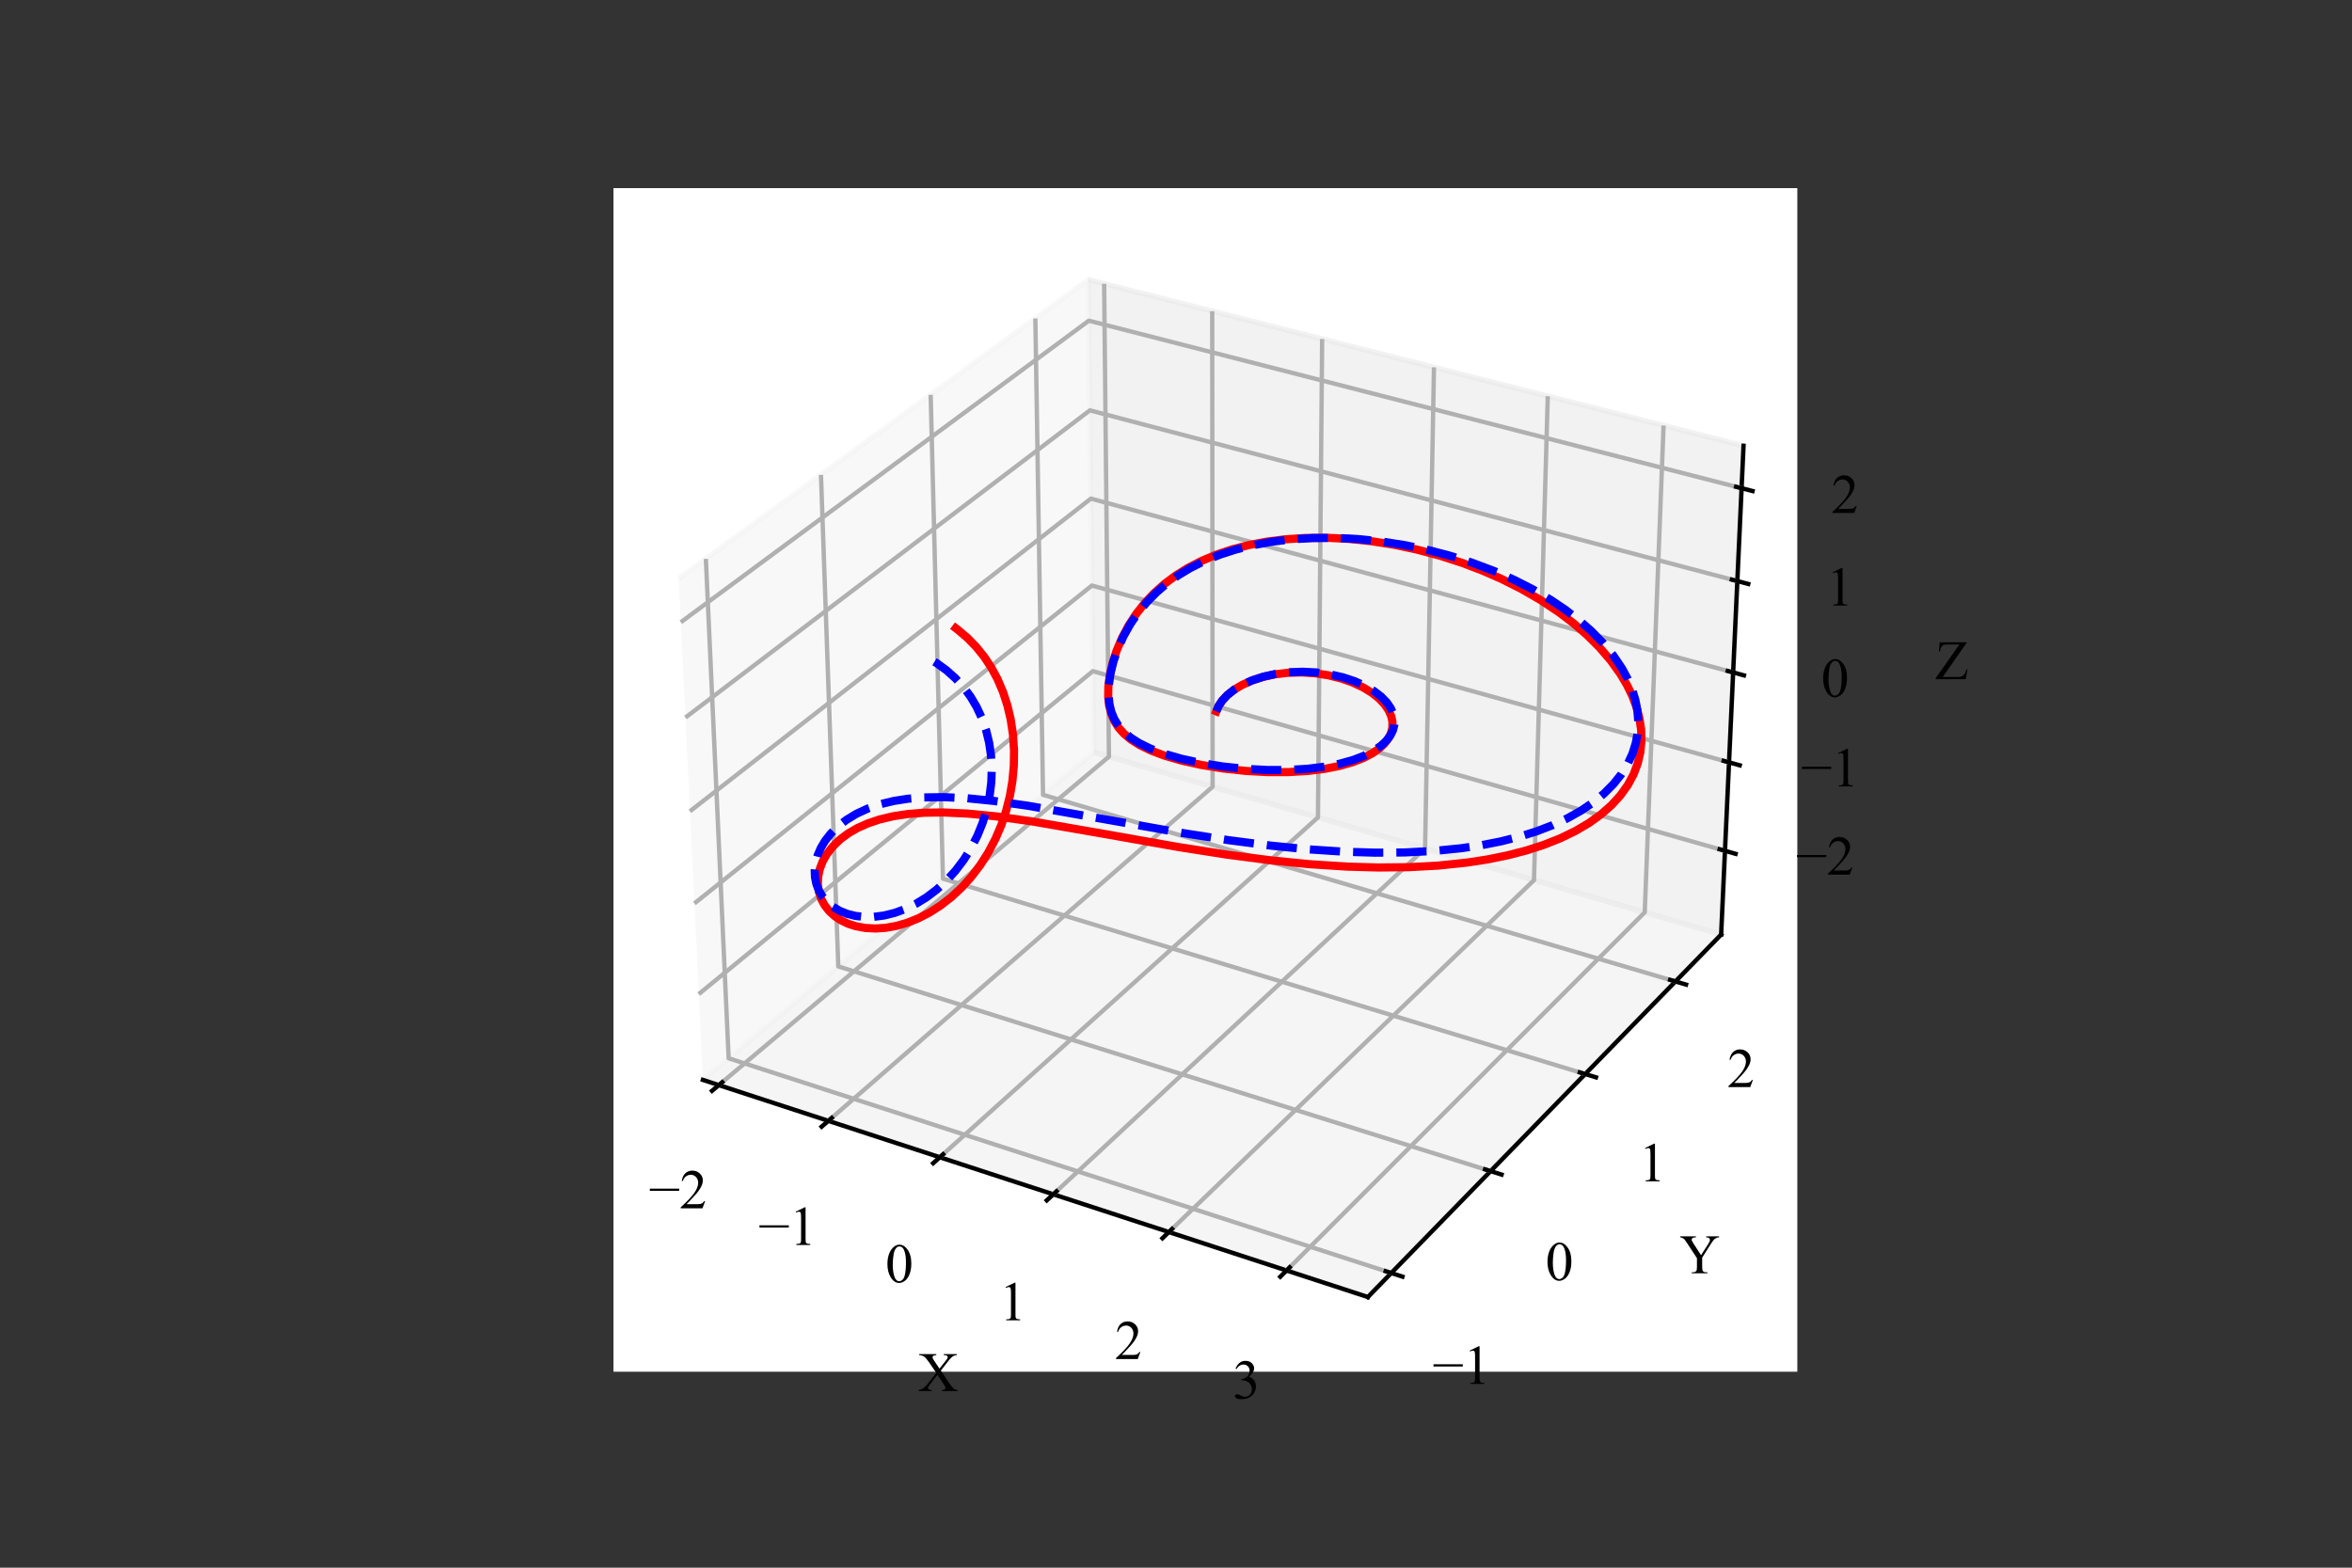 <?xml version="1.0" encoding="utf-8" standalone="no"?>
<!DOCTYPE svg PUBLIC "-//W3C//DTD SVG 1.1//EN"
  "http://www.w3.org/Graphics/SVG/1.1/DTD/svg11.dtd">
<svg xmlns:xlink="http://www.w3.org/1999/xlink" width="432pt" height="288pt" viewBox="0 0 432 288" xmlns="http://www.w3.org/2000/svg" version="1.1">
 <rect x="0" y="0" width="432" height="288" fill="#333333" stroke="none"/>
 <defs>
  <style type="text/css">*{stroke-linejoin: round; stroke-linecap: butt}</style>
 </defs>
 <g id="figure_1">
  <g id="patch_1">
   <path d="M 0 288 
L 432 288 
L 432 0 
L 0 0 
L 0 288 
z
" style="fill: none"/>
  </g>
  <g id="patch_2">
   <path d="M 112.68 252 
L 330.12 252 
L 330.12 34.56 
L 112.68 34.56 
z
" style="fill: #ffffff"/>
  </g>
  <g id="pane3d_1">
   <g id="patch_3">
    <path d="M 129.098 198.386 
L 200.904 138.197 
L 199.906 51.394 
L 124.664 106.302 
" style="fill: #f2f2f2; opacity: 0.5; stroke: #f2f2f2; stroke-linejoin: miter"/>
   </g>
  </g>
  <g id="pane3d_2">
   <g id="patch_4">
    <path d="M 200.904 138.197 
L 316.127 171.688 
L 320.239 81.895 
L 199.906 51.394 
" style="fill: #e6e6e6; opacity: 0.5; stroke: #e6e6e6; stroke-linejoin: miter"/>
   </g>
  </g>
  <g id="pane3d_3">
   <g id="patch_5">
    <path d="M 129.098 198.386 
L 251.24 238.278 
L 316.127 171.688 
L 200.904 138.197 
" style="fill: #ececec; opacity: 0.5; stroke: #ececec; stroke-linejoin: miter"/>
   </g>
  </g>
  <g id="axis3d_1">
   <g id="line2d_1">
    <path d="M 129.098 198.386 
L 251.24 238.278 
" style="fill: none; stroke: #000000; stroke-width: 0.8; stroke-linecap: square"/>
   </g>
   <g id="text_1">
    <!-- X -->
    <g transform="translate(168.626 255.546)scale(0.1 -0.1)">
     <defs>
      <path id="TimesNewRomanPSMT-58" d="M 2613 2347 
L 3522 991 
Q 3900 428 4083 279 
Q 4266 131 4547 116 
L 4547 0 
L 2728 0 
L 2728 116 
Q 2909 119 2997 153 
Q 3063 181 3105 239 
Q 3147 297 3147 356 
Q 3147 428 3119 500 
Q 3097 553 2947 775 
L 2228 1863 
L 1341 725 
Q 1200 544 1172 483 
Q 1144 422 1144 356 
Q 1144 256 1228 190 
Q 1313 125 1550 116 
L 1550 0 
L 47 0 
L 47 116 
Q 206 131 322 181 
Q 516 263 691 400 
Q 866 538 1091 822 
L 2091 2084 
L 1256 3306 
Q 916 3803 678 3958 
Q 441 4113 131 4122 
L 131 4238 
L 2091 4238 
L 2091 4122 
Q 1841 4113 1748 4041 
Q 1656 3969 1656 3881 
Q 1656 3766 1806 3544 
L 2456 2572 
L 3209 3525 
Q 3341 3694 3370 3756 
Q 3400 3819 3400 3884 
Q 3400 3950 3363 4000 
Q 3316 4066 3244 4092 
Q 3172 4119 2947 4122 
L 2947 4238 
L 4450 4238 
L 4450 4122 
Q 4272 4113 4159 4066 
Q 3991 3994 3850 3872 
Q 3709 3750 3453 3422 
L 2613 2347 
z
" transform="scale(0.016)"/>
     </defs>
     <use xlink:href="#TimesNewRomanPSMT-58"/>
    </g>
   </g>
   <g id="Line3DCollection_1">
    <path d="M 132.032 199.344 
L 203.683 139.005 
L 202.802 52.128 
" style="fill: none; stroke: #b0b0b0; stroke-width: 0.8"/>
    <path d="M 152.143 205.913 
L 222.722 144.539 
L 222.652 57.159 
" style="fill: none; stroke: #b0b0b0; stroke-width: 0.8"/>
    <path d="M 172.617 212.599 
L 242.074 150.164 
L 242.843 62.277 
" style="fill: none; stroke: #b0b0b0; stroke-width: 0.8"/>
    <path d="M 193.461 219.407 
L 261.748 155.882 
L 263.385 67.484 
" style="fill: none; stroke: #b0b0b0; stroke-width: 0.8"/>
    <path d="M 214.687 226.34 
L 281.751 161.696 
L 284.285 72.782 
" style="fill: none; stroke: #b0b0b0; stroke-width: 0.8"/>
    <path d="M 236.305 233.4 
L 302.093 167.609 
L 305.555 78.173 
" style="fill: none; stroke: #b0b0b0; stroke-width: 0.8"/>
   </g>
   <g id="xtick_1">
    <g id="line2d_2">
     <path d="M 132.655 198.819 
L 130.781 200.397 
" style="fill: none; stroke: #000000; stroke-width: 0.8; stroke-linecap: square"/>
    </g>
    <g id="text_2">
     <!-- −2 -->
     <g transform="translate(119.171 221.974)scale(0.1 -0.1)">
      <defs>
       <path id="TimesNewRomanPSMT-2212" d="M 3484 2000 
L 116 2000 
L 116 2256 
L 3484 2256 
L 3484 2000 
z
" transform="scale(0.016)"/>
       <path id="TimesNewRomanPSMT-32" d="M 2934 816 
L 2638 0 
L 138 0 
L 138 116 
Q 1241 1122 1691 1759 
Q 2141 2397 2141 2925 
Q 2141 3328 1894 3587 
Q 1647 3847 1303 3847 
Q 991 3847 742 3664 
Q 494 3481 375 3128 
L 259 3128 
Q 338 3706 661 4015 
Q 984 4325 1469 4325 
Q 1984 4325 2329 3994 
Q 2675 3663 2675 3213 
Q 2675 2891 2525 2569 
Q 2294 2063 1775 1497 
Q 997 647 803 472 
L 1909 472 
Q 2247 472 2383 497 
Q 2519 522 2628 598 
Q 2738 675 2819 816 
L 2934 816 
z
" transform="scale(0.016)"/>
      </defs>
      <use xlink:href="#TimesNewRomanPSMT-2212"/>
      <use xlink:href="#TimesNewRomanPSMT-32" x="56.396"/>
     </g>
    </g>
   </g>
   <g id="xtick_2">
    <g id="line2d_3">
     <path d="M 152.758 205.378 
L 150.911 206.985 
" style="fill: none; stroke: #000000; stroke-width: 0.8; stroke-linecap: square"/>
    </g>
    <g id="text_3">
     <!-- −1 -->
     <g transform="translate(139.308 228.713)scale(0.1 -0.1)">
      <defs>
       <path id="TimesNewRomanPSMT-31" d="M 750 3822 
L 1781 4325 
L 1884 4325 
L 1884 747 
Q 1884 391 1914 303 
Q 1944 216 2037 169 
Q 2131 122 2419 116 
L 2419 0 
L 825 0 
L 825 116 
Q 1125 122 1212 167 
Q 1300 213 1334 289 
Q 1369 366 1369 747 
L 1369 3034 
Q 1369 3497 1338 3628 
Q 1316 3728 1258 3775 
Q 1200 3822 1119 3822 
Q 1003 3822 797 3725 
L 750 3822 
z
" transform="scale(0.016)"/>
      </defs>
      <use xlink:href="#TimesNewRomanPSMT-2212"/>
      <use xlink:href="#TimesNewRomanPSMT-31" x="56.396"/>
     </g>
    </g>
   </g>
   <g id="xtick_3">
    <g id="line2d_4">
     <path d="M 173.222 212.055 
L 171.403 213.691 
" style="fill: none; stroke: #000000; stroke-width: 0.8; stroke-linecap: square"/>
    </g>
    <g id="text_4">
     <!-- 0 -->
     <g transform="translate(162.628 235.574)scale(0.1 -0.1)">
      <defs>
       <path id="TimesNewRomanPSMT-30" d="M 231 2094 
Q 231 2819 450 3342 
Q 669 3866 1031 4122 
Q 1313 4325 1613 4325 
Q 2100 4325 2488 3828 
Q 2972 3213 2972 2159 
Q 2972 1422 2759 906 
Q 2547 391 2217 158 
Q 1888 -75 1581 -75 
Q 975 -75 572 641 
Q 231 1244 231 2094 
z
M 844 2016 
Q 844 1141 1059 588 
Q 1238 122 1591 122 
Q 1759 122 1940 273 
Q 2122 425 2216 781 
Q 2359 1319 2359 2297 
Q 2359 3022 2209 3506 
Q 2097 3866 1919 4016 
Q 1791 4119 1609 4119 
Q 1397 4119 1231 3928 
Q 1006 3669 925 3112 
Q 844 2556 844 2016 
z
" transform="scale(0.016)"/>
      </defs>
      <use xlink:href="#TimesNewRomanPSMT-30"/>
     </g>
    </g>
   </g>
   <g id="xtick_4">
    <g id="line2d_5">
     <path d="M 194.057 218.853 
L 192.267 220.518 
" style="fill: none; stroke: #000000; stroke-width: 0.8; stroke-linecap: square"/>
    </g>
    <g id="text_5">
     <!-- 1 -->
     <g transform="translate(183.501 242.559)scale(0.1 -0.1)">
      <use xlink:href="#TimesNewRomanPSMT-31"/>
     </g>
    </g>
   </g>
   <g id="xtick_5">
    <g id="line2d_6">
     <path d="M 215.273 225.775 
L 213.513 227.471 
" style="fill: none; stroke: #000000; stroke-width: 0.8; stroke-linecap: square"/>
    </g>
    <g id="text_6">
     <!-- 2 -->
     <g transform="translate(204.759 249.673)scale(0.1 -0.1)">
      <use xlink:href="#TimesNewRomanPSMT-32"/>
     </g>
    </g>
   </g>
   <g id="xtick_6">
    <g id="line2d_7">
     <path d="M 236.88 232.825 
L 235.153 234.553 
" style="fill: none; stroke: #000000; stroke-width: 0.8; stroke-linecap: square"/>
    </g>
    <g id="text_7">
     <!-- 3 -->
     <g transform="translate(226.411 256.919)scale(0.1 -0.1)">
      <defs>
       <path id="TimesNewRomanPSMT-33" d="M 325 3431 
Q 506 3859 782 4092 
Q 1059 4325 1472 4325 
Q 1981 4325 2253 3994 
Q 2459 3747 2459 3466 
Q 2459 3003 1878 2509 
Q 2269 2356 2469 2072 
Q 2669 1788 2669 1403 
Q 2669 853 2319 450 
Q 1863 -75 997 -75 
Q 569 -75 414 31 
Q 259 138 259 259 
Q 259 350 332 419 
Q 406 488 509 488 
Q 588 488 669 463 
Q 722 447 909 348 
Q 1097 250 1169 231 
Q 1284 197 1416 197 
Q 1734 197 1970 444 
Q 2206 691 2206 1028 
Q 2206 1275 2097 1509 
Q 2016 1684 1919 1775 
Q 1784 1900 1550 2001 
Q 1316 2103 1072 2103 
L 972 2103 
L 972 2197 
Q 1219 2228 1467 2375 
Q 1716 2522 1828 2728 
Q 1941 2934 1941 3181 
Q 1941 3503 1739 3701 
Q 1538 3900 1238 3900 
Q 753 3900 428 3381 
L 325 3431 
z
" transform="scale(0.016)"/>
      </defs>
      <use xlink:href="#TimesNewRomanPSMT-33"/>
     </g>
    </g>
   </g>
  </g>
  <g id="axis3d_2">
   <g id="line2d_8">
    <path d="M 316.127 171.688 
L 251.24 238.278 
" style="fill: none; stroke: #000000; stroke-width: 0.8; stroke-linecap: square"/>
   </g>
   <g id="text_8">
    <!-- Y -->
    <g transform="translate(308.503 233.914)scale(0.1 -0.1)">
     <defs>
      <path id="TimesNewRomanPSMT-59" d="M 3050 4238 
L 4528 4238 
L 4528 4122 
L 4447 4122 
Q 4366 4122 4209 4050 
Q 4053 3978 3925 3843 
Q 3797 3709 3609 3406 
L 2588 1797 
L 2588 734 
Q 2588 344 2675 247 
Q 2794 116 3050 116 
L 3188 116 
L 3188 0 
L 1388 0 
L 1388 116 
L 1538 116 
Q 1806 116 1919 278 
Q 1988 378 1988 734 
L 1988 1738 
L 825 3513 
Q 619 3825 545 3903 
Q 472 3981 241 4091 
Q 178 4122 59 4122 
L 59 4238 
L 1872 4238 
L 1872 4122 
L 1778 4122 
Q 1631 4122 1507 4053 
Q 1384 3984 1384 3847 
Q 1384 3734 1575 3441 
L 2459 2075 
L 3291 3381 
Q 3478 3675 3478 3819 
Q 3478 3906 3433 3975 
Q 3388 4044 3303 4083 
Q 3219 4122 3050 4122 
L 3050 4238 
z
" transform="scale(0.016)"/>
     </defs>
     <use xlink:href="#TimesNewRomanPSMT-59"/>
    </g>
   </g>
   <g id="Line3DCollection_2">
    <path d="M 129.645 102.667 
L 133.835 194.415 
L 255.538 233.866 
" style="fill: none; stroke: #b0b0b0; stroke-width: 0.8"/>
    <path d="M 150.79 87.236 
L 153.97 177.539 
L 273.78 215.146 
" style="fill: none; stroke: #b0b0b0; stroke-width: 0.8"/>
    <path d="M 170.94 72.531 
L 173.197 161.422 
L 291.157 197.313 
" style="fill: none; stroke: #b0b0b0; stroke-width: 0.8"/>
    <path d="M 190.165 58.502 
L 191.577 146.015 
L 307.731 180.304 
" style="fill: none; stroke: #b0b0b0; stroke-width: 0.8"/>
   </g>
   <g id="xtick_7">
    <g id="line2d_9">
     <path d="M 254.513 233.534 
L 257.592 234.532 
" style="fill: none; stroke: #000000; stroke-width: 0.8; stroke-linecap: square"/>
    </g>
    <g id="text_9">
     <!-- −1 -->
     <g transform="translate(263.104 254.239)scale(0.1 -0.1)">
      <use xlink:href="#TimesNewRomanPSMT-2212"/>
      <use xlink:href="#TimesNewRomanPSMT-31" x="56.396"/>
     </g>
    </g>
   </g>
   <g id="xtick_8">
    <g id="line2d_10">
     <path d="M 272.771 214.83 
L 275.799 215.78 
" style="fill: none; stroke: #000000; stroke-width: 0.8; stroke-linecap: square"/>
    </g>
    <g id="text_10">
     <!-- 0 -->
     <g transform="translate(283.865 235.18)scale(0.1 -0.1)">
      <use xlink:href="#TimesNewRomanPSMT-30"/>
     </g>
    </g>
   </g>
   <g id="xtick_9">
    <g id="line2d_11">
     <path d="M 290.166 197.011 
L 293.143 197.917 
" style="fill: none; stroke: #000000; stroke-width: 0.8; stroke-linecap: square"/>
    </g>
    <g id="text_11">
     <!-- 1 -->
     <g transform="translate(300.957 217.023)scale(0.1 -0.1)">
      <use xlink:href="#TimesNewRomanPSMT-31"/>
     </g>
    </g>
   </g>
   <g id="xtick_10">
    <g id="line2d_12">
     <path d="M 306.756 180.016 
L 309.684 180.88 
" style="fill: none; stroke: #000000; stroke-width: 0.8; stroke-linecap: square"/>
    </g>
    <g id="text_12">
     <!-- 2 -->
     <g transform="translate(317.258 199.707)scale(0.1 -0.1)">
      <use xlink:href="#TimesNewRomanPSMT-32"/>
     </g>
    </g>
   </g>
  </g>
  <g id="axis3d_3">
   <g id="line2d_13">
    <path d="M 316.127 171.688 
L 320.239 81.895 
" style="fill: none; stroke: #000000; stroke-width: 0.8; stroke-linecap: square"/>
   </g>
   <g id="text_13">
    <!-- Z -->
    <g transform="translate(355.4 124.776)scale(0.1 -0.1)">
     <defs>
      <path id="TimesNewRomanPSMT-5a" d="M 3681 4238 
L 897 256 
L 2634 256 
Q 3034 256 3248 431 
Q 3463 606 3628 1141 
L 3731 1122 
L 3531 0 
L 81 0 
L 81 116 
L 2800 3984 
L 1444 3984 
Q 1106 3984 954 3911 
Q 803 3838 723 3698 
Q 644 3559 578 3178 
L 459 3178 
L 547 4238 
L 3681 4238 
z
" transform="scale(0.016)"/>
     </defs>
     <use xlink:href="#TimesNewRomanPSMT-5a"/>
    </g>
   </g>
   <g id="Line3DCollection_3">
    <path d="M 316.831 156.301 
L 200.733 123.297 
L 128.339 182.629 
" style="fill: none; stroke: #b0b0b0; stroke-width: 0.8"/>
    <path d="M 317.575 140.05 
L 200.552 107.571 
L 127.537 165.976 
" style="fill: none; stroke: #b0b0b0; stroke-width: 0.8"/>
    <path d="M 318.332 123.535 
L 200.368 91.602 
L 126.722 149.043 
" style="fill: none; stroke: #b0b0b0; stroke-width: 0.8"/>
    <path d="M 319.1 106.749 
L 200.182 75.384 
L 125.893 131.822 
" style="fill: none; stroke: #b0b0b0; stroke-width: 0.8"/>
    <path d="M 319.882 89.687 
L 199.992 58.913 
L 125.049 114.306 
" style="fill: none; stroke: #b0b0b0; stroke-width: 0.8"/>
   </g>
   <g id="xtick_11">
    <g id="line2d_14">
     <path d="M 315.857 156.024 
L 318.783 156.856 
" style="fill: none; stroke: #000000; stroke-width: 0.8; stroke-linecap: square"/>
    </g>
    <g id="text_14">
     <!-- −2 -->
     <g transform="translate(329.885 160.678)scale(0.1 -0.1)">
      <use xlink:href="#TimesNewRomanPSMT-2212"/>
      <use xlink:href="#TimesNewRomanPSMT-32" x="56.396"/>
     </g>
    </g>
   </g>
   <g id="xtick_12">
    <g id="line2d_15">
     <path d="M 316.593 139.777 
L 319.544 140.596 
" style="fill: none; stroke: #000000; stroke-width: 0.8; stroke-linecap: square"/>
    </g>
    <g id="text_15">
     <!-- −1 -->
     <g transform="translate(330.774 144.467)scale(0.1 -0.1)">
      <use xlink:href="#TimesNewRomanPSMT-2212"/>
      <use xlink:href="#TimesNewRomanPSMT-31" x="56.396"/>
     </g>
    </g>
   </g>
   <g id="xtick_13">
    <g id="line2d_16">
     <path d="M 317.341 123.266 
L 320.316 124.072 
" style="fill: none; stroke: #000000; stroke-width: 0.8; stroke-linecap: square"/>
    </g>
    <g id="text_16">
     <!-- 0 -->
     <g transform="translate(334.496 127.994)scale(0.1 -0.1)">
      <use xlink:href="#TimesNewRomanPSMT-30"/>
     </g>
    </g>
   </g>
   <g id="xtick_14">
    <g id="line2d_17">
     <path d="M 318.101 106.486 
L 321.102 107.277 
" style="fill: none; stroke: #000000; stroke-width: 0.8; stroke-linecap: square"/>
    </g>
    <g id="text_17">
     <!-- 1 -->
     <g transform="translate(335.414 111.252)scale(0.1 -0.1)">
      <use xlink:href="#TimesNewRomanPSMT-31"/>
     </g>
    </g>
   </g>
   <g id="xtick_15">
    <g id="line2d_18">
     <path d="M 318.874 89.429 
L 321.9 90.206 
" style="fill: none; stroke: #000000; stroke-width: 0.8; stroke-linecap: square"/>
    </g>
    <g id="text_18">
     <!-- 2 -->
     <g transform="translate(336.347 94.235)scale(0.1 -0.1)">
      <use xlink:href="#TimesNewRomanPSMT-32"/>
     </g>
    </g>
   </g>
  </g>
  <g id="axes_1">
   <g id="line2d_19">
    <path d="M 223.412 130.682 
L 223.832 129.69 
L 224.482 128.709 
L 225.439 127.686 
L 226.67 126.712 
L 228.179 125.811 
L 229.964 125.011 
L 232.024 124.347 
L 234.182 123.881 
L 236.55 123.597 
L 239.099 123.53 
L 241.586 123.689 
L 243.939 124.048 
L 246.292 124.627 
L 248.389 125.358 
L 250.366 126.283 
L 251.998 127.285 
L 253.283 128.31 
L 254.345 129.437 
L 255.068 130.51 
L 255.551 131.633 
L 255.755 132.642 
L 255.739 133.661 
L 255.491 134.675 
L 255.002 135.669 
L 254.27 136.627 
L 253.295 137.535 
L 252.085 138.378 
L 250.428 139.247 
L 248.504 140.003 
L 246.061 140.703 
L 243.376 141.238 
L 240.185 141.637 
L 236.522 141.849 
L 232.81 141.845 
L 228.826 141.628 
L 224.711 141.187 
L 220.632 140.527 
L 217 139.722 
L 213.854 138.805 
L 211.373 137.869 
L 209.299 136.857 
L 207.722 135.856 
L 206.443 134.788 
L 205.433 133.651 
L 204.664 132.44 
L 204.112 131.156 
L 203.729 129.681 
L 203.543 127.999 
L 203.576 126.094 
L 203.83 124.092 
L 204.336 121.863 
L 205.084 119.555 
L 206.091 117.186 
L 207.294 114.928 
L 208.676 112.807 
L 210.218 110.842 
L 211.899 109.047 
L 213.864 107.289 
L 215.955 105.727 
L 218.131 104.367 
L 220.603 103.083 
L 223.409 101.899 
L 226.253 100.944 
L 229.432 100.12 
L 232.562 99.524 
L 236.002 99.084 
L 239.768 98.831 
L 243.877 98.804 
L 247.758 98.997 
L 251.904 99.425 
L 256.306 100.125 
L 260.267 100.967 
L 264.379 102.06 
L 268.611 103.426 
L 272.2 104.79 
L 275.813 106.372 
L 279.411 108.181 
L 282.95 110.224 
L 286.378 112.505 
L 288.998 114.498 
L 291.475 116.639 
L 293.77 118.919 
L 295.844 121.329 
L 297.658 123.856 
L 298.821 125.818 
L 299.797 127.827 
L 300.568 129.874 
L 301.117 131.948 
L 301.428 134.037 
L 301.488 136.128 
L 301.283 138.207 
L 300.802 140.26 
L 300.037 142.272 
L 298.982 144.228 
L 297.633 146.114 
L 295.991 147.914 
L 294.057 149.616 
L 291.838 151.205 
L 289.344 152.672 
L 286.586 154.006 
L 283.579 155.198 
L 280.343 156.243 
L 276.896 157.136 
L 273.262 157.877 
L 269.464 158.464 
L 264.189 159.015 
L 258.729 159.31 
L 253.145 159.367 
L 247.497 159.21 
L 240.432 158.753 
L 233.453 158.059 
L 225.314 157 
L 216.285 155.583 
L 203.394 153.3 
L 189.541 150.896 
L 182.893 149.967 
L 177.773 149.465 
L 173.248 149.256 
L 169.802 149.303 
L 166.72 149.545 
L 163.971 149.967 
L 161.527 150.552 
L 159.366 151.28 
L 157.467 152.133 
L 155.814 153.092 
L 154.393 154.139 
L 153.014 155.449 
L 151.923 156.827 
L 151.107 158.247 
L 150.557 159.684 
L 150.264 161.114 
L 150.218 162.513 
L 150.41 163.858 
L 150.828 165.127 
L 151.458 166.3 
L 152.286 167.359 
L 153.294 168.287 
L 154.463 169.071 
L 155.773 169.698 
L 157.202 170.16 
L 158.952 170.48 
L 160.795 170.575 
L 162.697 170.447 
L 164.626 170.102 
L 166.554 169.551 
L 168.687 168.701 
L 170.753 167.632 
L 172.723 166.37 
L 174.776 164.773 
L 176.666 163.009 
L 178.379 161.113 
L 180.053 158.915 
L 181.506 156.636 
L 182.843 154.094 
L 183.935 151.53 
L 184.796 148.968 
L 185.488 146.218 
L 185.95 143.511 
L 186.212 140.656 
L 186.25 137.872 
L 186.058 134.972 
L 185.635 132.158 
L 185.035 129.609 
L 184.231 127.137 
L 183.211 124.742 
L 182.051 122.591 
L 180.78 120.673 
L 179.291 118.827 
L 177.713 117.208 
L 175.903 115.669 
L 175.546 115.399 
L 175.546 115.399 
" clip-path="url(#p08883bee0a)" style="fill: none; stroke: #ff0000; stroke-width: 1.5; stroke-linecap: square"/>
   </g>
   <g id="line2d_20">
    <path d="M 223.412 130.682 
L 223.831 129.691 
L 224.481 128.711 
L 225.438 127.688 
L 226.669 126.712 
L 228.175 125.806 
L 229.959 124.998 
L 232.016 124.319 
L 234.335 123.803 
L 236.716 123.502 
L 239.276 123.408 
L 241.774 123.535 
L 244.334 123.891 
L 246.693 124.439 
L 248.792 125.136 
L 250.766 126.02 
L 252.393 126.983 
L 253.671 127.969 
L 254.725 129.058 
L 255.441 130.097 
L 255.916 131.189 
L 256.115 132.173 
L 256.095 133.171 
L 255.844 134.169 
L 255.355 135.15 
L 254.623 136.101 
L 253.65 137.006 
L 252.251 137.966 
L 250.562 138.831 
L 248.609 139.584 
L 246.137 140.286 
L 243.425 140.824 
L 240.206 141.23 
L 236.515 141.451 
L 232.778 141.456 
L 228.768 141.248 
L 224.632 140.816 
L 220.539 140.163 
L 216.901 139.363 
L 213.759 138.45 
L 211.288 137.517 
L 209.229 136.509 
L 207.67 135.512 
L 206.41 134.449 
L 205.42 133.317 
L 204.672 132.114 
L 204.139 130.838 
L 203.777 129.373 
L 203.613 127.703 
L 203.669 125.813 
L 203.975 123.693 
L 204.523 121.48 
L 205.317 119.19 
L 206.376 116.844 
L 207.635 114.61 
L 209.077 112.514 
L 210.684 110.574 
L 212.433 108.804 
L 214.294 107.215 
L 216.437 105.675 
L 218.665 104.333 
L 221.193 103.068 
L 224.06 101.901 
L 226.962 100.958 
L 230.199 100.145 
L 233.802 99.491 
L 237.333 99.072 
L 241.189 98.839 
L 245.382 98.824 
L 249.328 99.023 
L 253.528 99.449 
L 257.965 100.134 
L 261.938 100.953 
L 266.04 102.01 
L 270.236 103.325 
L 274.48 104.92 
L 278.011 106.477 
L 281.495 108.248 
L 284.882 110.241 
L 287.487 111.997 
L 289.966 113.894 
L 292.284 115.929 
L 294.406 118.097 
L 296.294 120.389 
L 297.911 122.792 
L 298.922 124.658 
L 299.742 126.57 
L 300.355 128.52 
L 300.746 130.496 
L 300.902 132.488 
L 300.811 134.484 
L 300.461 136.47 
L 299.845 138.433 
L 298.957 140.359 
L 297.793 142.232 
L 296.353 144.039 
L 294.638 145.764 
L 292.653 147.394 
L 290.407 148.917 
L 287.907 150.32 
L 285.167 151.594 
L 282.201 152.732 
L 279.024 153.726 
L 275.656 154.574 
L 272.115 155.273 
L 268.423 155.825 
L 263.303 156.336 
L 258.006 156.603 
L 252.59 156.643 
L 247.107 156.48 
L 240.243 156.029 
L 233.454 155.354 
L 225.523 154.329 
L 216.712 152.955 
L 204.112 150.721 
L 188.853 148.032 
L 182.56 147.142 
L 177.713 146.654 
L 173.422 146.443 
L 169.63 146.497 
L 166.735 146.741 
L 164.135 147.151 
L 161.805 147.712 
L 159.397 148.533 
L 157.295 149.508 
L 155.478 150.61 
L 153.927 151.813 
L 152.629 153.093 
L 151.574 154.428 
L 150.755 155.796 
L 150.164 157.175 
L 149.795 158.547 
L 149.642 159.892 
L 149.698 161.191 
L 149.955 162.428 
L 150.403 163.586 
L 151.031 164.648 
L 151.825 165.601 
L 152.918 166.54 
L 154.186 167.305 
L 155.601 167.883 
L 157.138 168.266 
L 158.766 168.449 
L 160.458 168.434 
L 162.405 168.184 
L 164.36 167.696 
L 166.292 166.988 
L 168.171 166.077 
L 170.166 164.853 
L 172.038 163.436 
L 173.767 161.859 
L 175.486 159.975 
L 177.003 157.973 
L 178.316 155.886 
L 179.514 153.548 
L 180.476 151.176 
L 181.211 148.798 
L 181.763 146.236 
L 182.075 143.708 
L 182.159 141.228 
L 182.025 138.807 
L 181.679 136.451 
L 181.124 134.168 
L 180.356 131.961 
L 179.368 129.839 
L 178.249 127.96 
L 176.916 126.168 
L 175.491 124.609 
L 173.853 123.142 
L 171.982 121.78 
L 170.461 120.867 
L 170.461 120.867 
" clip-path="url(#p08883bee0a)" style="fill: none; stroke-dasharray: 5.55,2.4; stroke-dashoffset: 0; stroke: #0000ff; stroke-width: 1.5"/>
   </g>
  </g>
 </g>
 <defs>
  <clipPath id="p08883bee0a">
   <rect x="112.68" y="34.56" width="217.44" height="217.44"/>
  </clipPath>
 </defs>
</svg>
